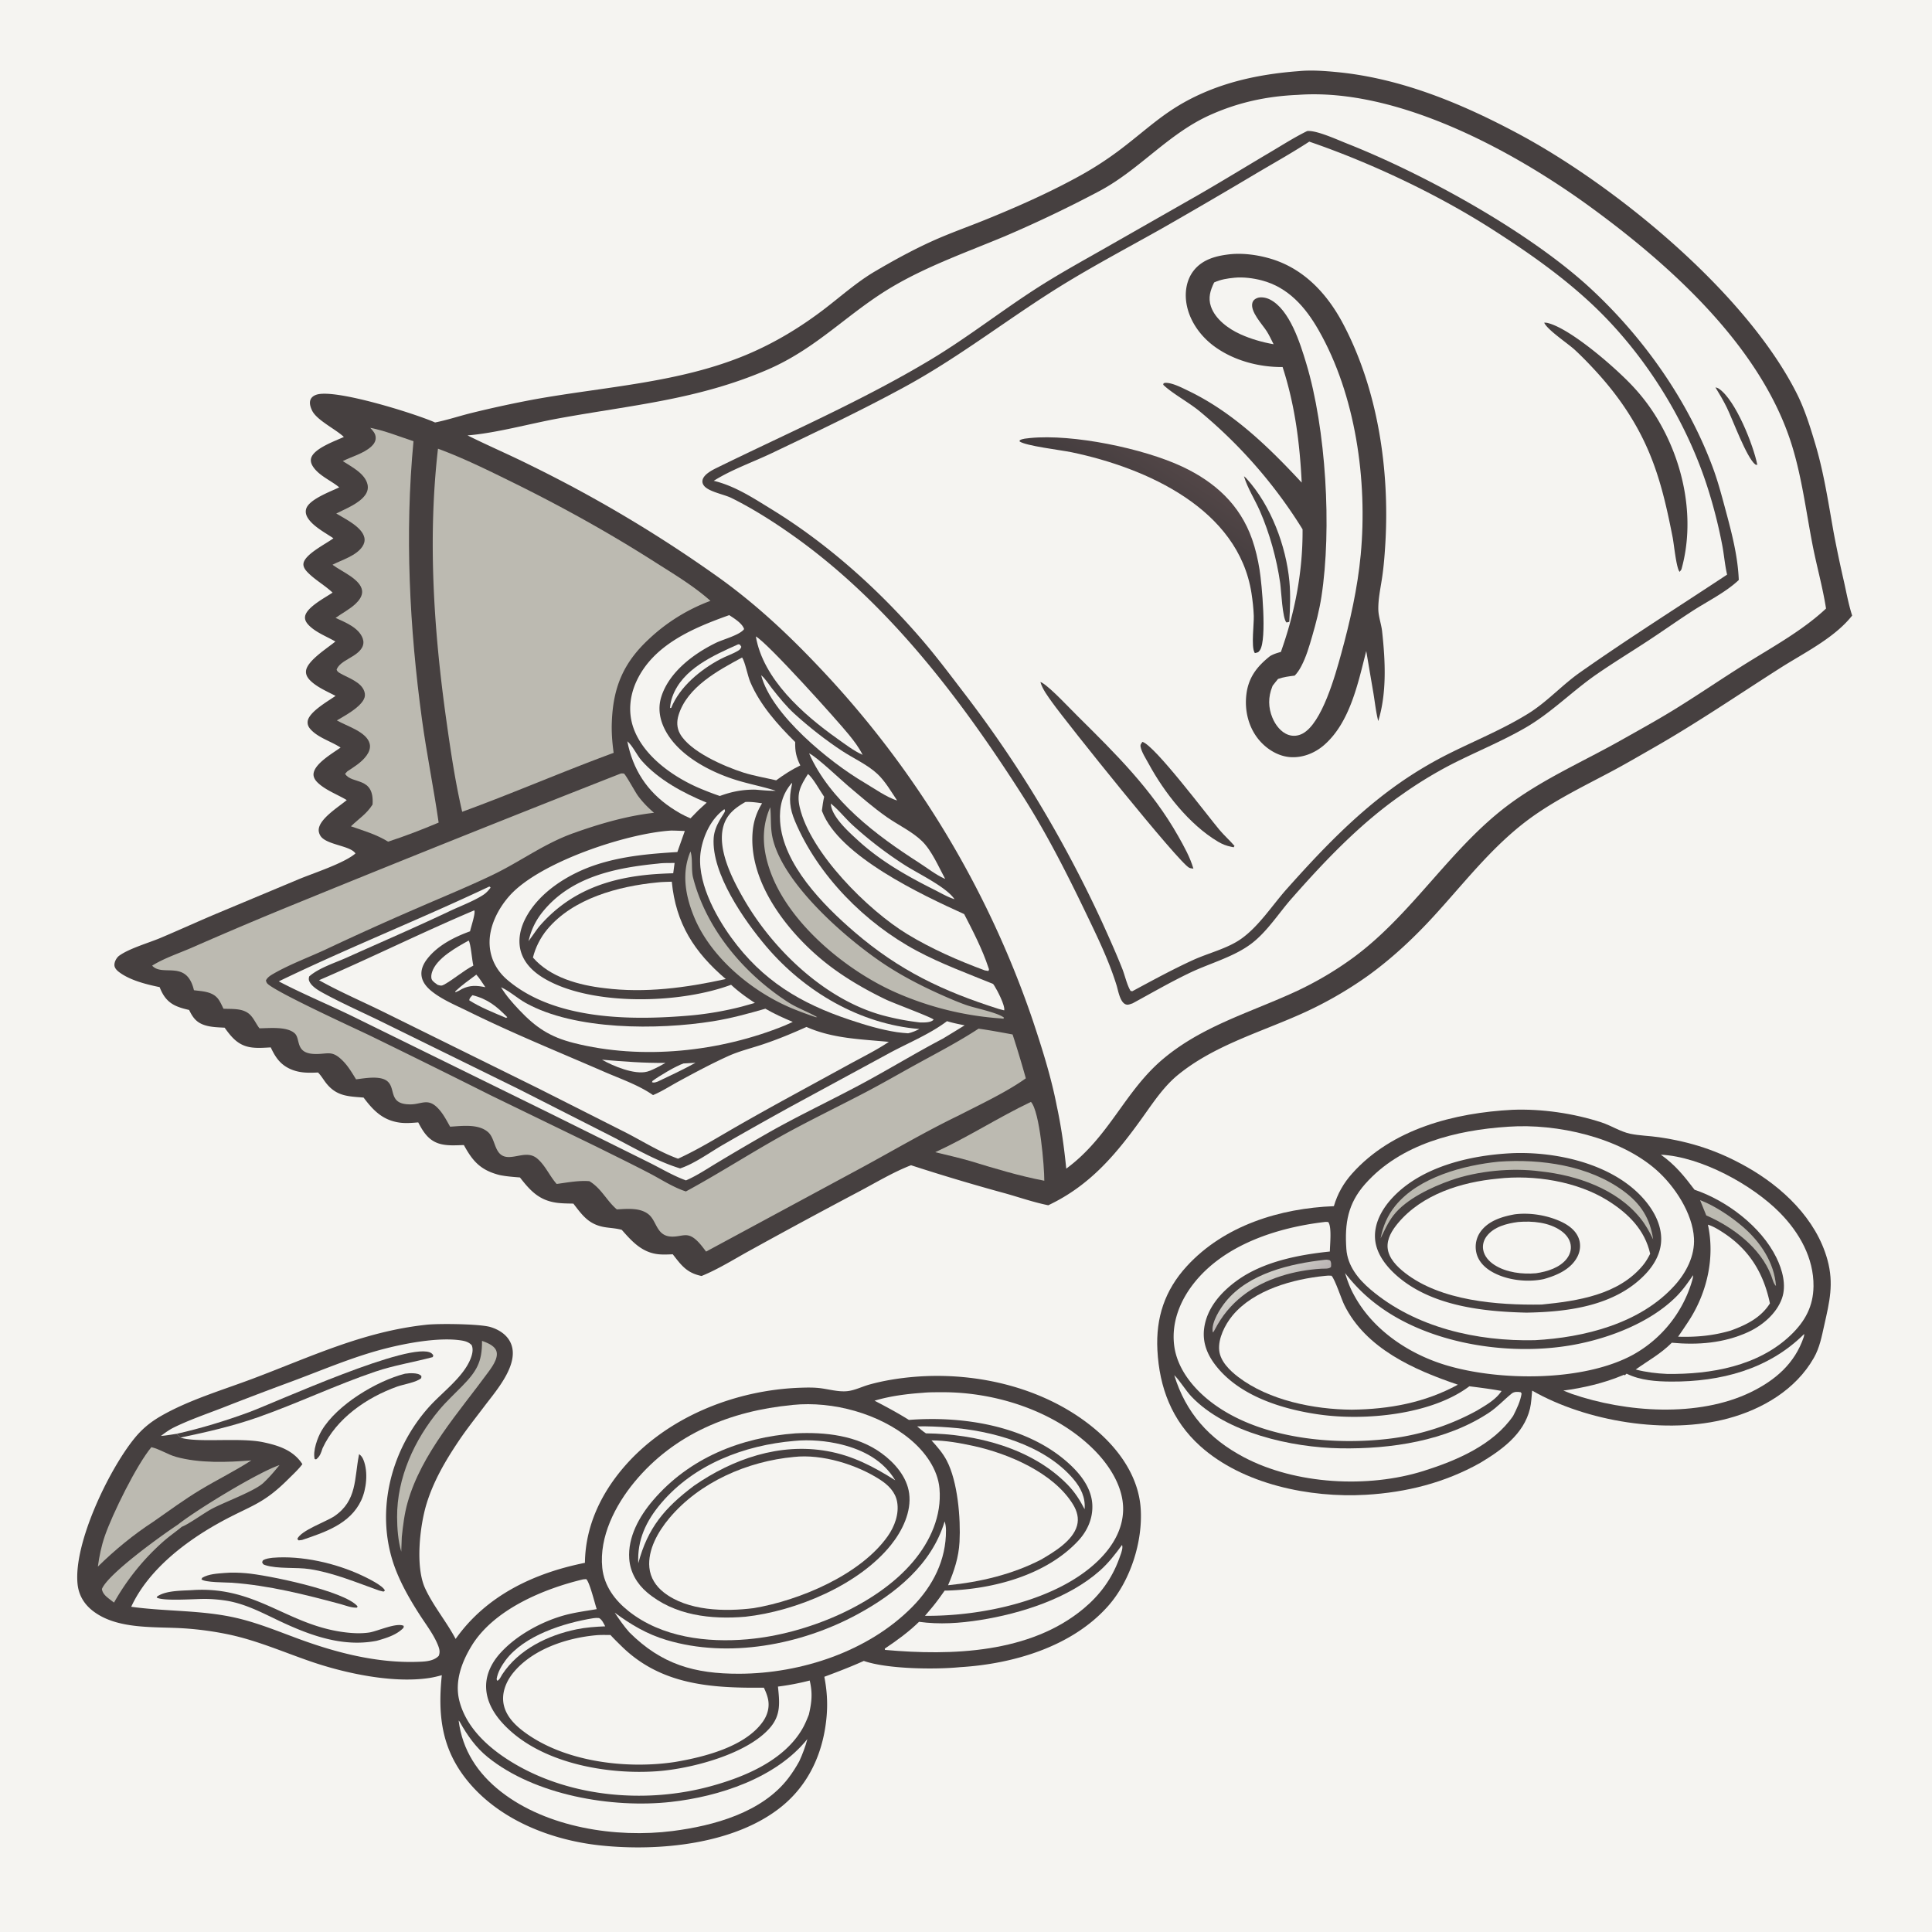 <svg version="1.1" xmlns="http://www.w3.org/2000/svg" style="display: block;" viewBox="0 0 2048 2048" width="1024" height="1024">
<defs>
	<linearGradient id="Gradient1" gradientUnits="userSpaceOnUse" x1="1352.48" y1="1376" x2="1337.66" y2="1351.8">
		<stop class="stop0" offset="0" stop-opacity="1" stop-color="rgb(186,180,180)"/>
		<stop class="stop1" offset="1" stop-opacity="1" stop-color="rgb(212,211,204)"/>
	</linearGradient>
	<linearGradient id="Gradient2" gradientUnits="userSpaceOnUse" x1="1194.29" y1="599.456" x2="1260.16" y2="498.898">
		<stop class="stop0" offset="0" stop-opacity="1" stop-color="rgb(54,52,54)"/>
		<stop class="stop1" offset="1" stop-opacity="1" stop-color="rgb(82,70,71)"/>
	</linearGradient>
</defs>
<path transform="translate(0,0)" fill="rgb(245,244,241)" d="M 0 0 L 2048 0 L 2048 2048 L 0 2048 L 0 0 z"/>
<path transform="translate(0,0)" fill="rgb(70,64,64)" d="M 1603.23 1176.43 C 1634.29 1175.23 1668.17 1180.18 1697.56 1189.76 C 1707.67 1193.06 1717.94 1199.74 1728.18 1201.85 C 1737.95 1203.86 1748.41 1204.02 1758.34 1205.47 C 1792.69 1210.5 1820.83 1219.67 1851.17 1236.72 C 1889.35 1258.17 1925.27 1292.04 1937.18 1335.51 C 1944.13 1360.86 1939.34 1380.03 1933.76 1404.86 C 1931.02 1417.06 1928.96 1428.49 1922.68 1439.51 C 1903.55 1473.08 1868.24 1493.83 1831.76 1503.63 C 1766.92 1521.06 1681.62 1506.97 1624.15 1474.11 C 1623.49 1480.43 1623.31 1487.1 1621.82 1493.29 C 1615.26 1520.41 1591.66 1537.17 1569.07 1550.72 C 1531.5 1571.83 1490.63 1582.06 1447.82 1584.54 C 1388.6 1587.98 1317.44 1573.54 1272.3 1532.94 C 1242.21 1505.88 1228.95 1470.92 1226.89 1431.12 C 1225.12 1396.88 1234.68 1367.73 1258.04 1342.24 C 1297.64 1299.03 1356.92 1280.81 1413.96 1278.59 C 1417.86 1265.38 1424.12 1254.3 1433.3 1244.01 C 1475.81 1196.41 1541.95 1179.66 1603.23 1176.43 z"/>
<path transform="translate(0,0)" fill="rgb(188,186,177)" d="M 1802.16 1272.19 C 1817.59 1278.02 1835.16 1289.81 1847.58 1300.5 C 1866.04 1316.37 1880.84 1338.47 1882.63 1363.19 C 1879.89 1360.76 1878.84 1355.49 1877.51 1352.05 C 1866.03 1322.42 1836.89 1300.76 1808.71 1288.38 L 1802.16 1272.19 z"/>
<path transform="translate(0,0)" fill="url(#Gradient1)" d="M 1404.63 1335.42 C 1406.72 1335.28 1407.94 1335.33 1409.9 1336.08 C 1411.48 1338.32 1411.07 1340.41 1410.92 1342.99 C 1408.99 1345.35 1403.66 1344.69 1400.5 1344.89 C 1385.97 1345.83 1372.03 1348.24 1358.13 1352.64 C 1327.39 1362.35 1302.78 1380.3 1287.88 1409.23 C 1287.38 1410.44 1286.56 1411.46 1285.83 1412.53 C 1285.69 1412.07 1285.47 1411.63 1285.41 1411.16 C 1284.28 1401.48 1293.26 1387.25 1299.23 1379.88 C 1323.67 1349.67 1367.95 1339.52 1404.63 1335.42 z"/>
<path transform="translate(0,0)" fill="rgb(245,244,241)" d="M 1810.45 1298.21 C 1816.19 1299.93 1822.05 1303.59 1827.05 1306.88 C 1854.63 1324.98 1869.57 1349.88 1876.2 1381.64 C 1866.55 1396.96 1851.02 1404.51 1834.58 1410.49 C 1815.8 1415.96 1798.3 1417.54 1778.86 1416.96 A 690.953 690.953 0 0 0 1790.77 1399.25 C 1809.69 1369.6 1818.02 1332.89 1810.45 1298.21 z"/>
<path transform="translate(0,0)" fill="rgb(245,244,241)" d="M 1912.53 1414.05 C 1912.52 1415.25 1912.39 1416.29 1912 1417.43 C 1902.56 1445.32 1882 1463.07 1855.97 1475.73 C 1800.24 1502.82 1723.25 1497.27 1666.24 1477.6 L 1657.21 1474.08 C 1678.09 1471.3 1700.25 1466.18 1719.74 1458.03 L 1721.55 1457.26 L 1722.32 1457.96 L 1724.09 1456.23 L 1724.58 1456.3 C 1739.07 1463.3 1755.54 1464.44 1771.43 1464.53 C 1823.78 1464.83 1874.61 1451.79 1912.53 1414.05 z"/>
<path transform="translate(0,0)" fill="rgb(245,244,241)" d="M 1794.68 1351.79 C 1794.83 1353.93 1794.24 1355.77 1793.66 1357.79 A 131.914 131.914 0 0 1 1731.13 1436.06 C 1678.52 1464.78 1589.14 1464.23 1532.4 1447.02 C 1492.89 1435.03 1454.88 1409.48 1435.12 1372.46 C 1431.03 1365.15 1428.28 1357.47 1425.81 1349.49 C 1437.76 1364.76 1450.02 1376.52 1466 1387.59 C 1521.39 1425.95 1603.7 1437.7 1669.51 1425.28 C 1706.58 1418.28 1748.82 1402.06 1776.17 1375.19 C 1783.39 1368.1 1789.01 1360.12 1794.68 1351.79 z"/>
<path transform="translate(0,0)" fill="rgb(245,244,241)" d="M 1244.75 1457.74 C 1250.19 1462.81 1256.87 1474.02 1263.07 1480.51 C 1299.88 1519.04 1369.23 1534.42 1421 1535.29 C 1474.26 1536.18 1533 1527.5 1578.21 1497.63 C 1587.36 1491.59 1594.12 1483.93 1602.49 1477.2 C 1605.14 1475.07 1609.02 1475.2 1612.14 1475.87 L 1612.95 1477.28 C 1611.67 1485.4 1607.73 1493.61 1604.01 1500.89 C 1582.81 1531.8 1543.75 1548.35 1509.01 1559.27 C 1450.15 1577.77 1373.36 1573.67 1318.57 1544.71 C 1281.69 1525.22 1257.03 1497.69 1244.75 1457.74 z"/>
<path transform="translate(0,0)" fill="rgb(245,244,241)" d="M 1760.59 1224.03 C 1803.05 1226.09 1857.57 1255.9 1886.8 1285.61 C 1907.38 1306.52 1922.77 1333.58 1922.39 1363.57 C 1922.13 1384.65 1913.54 1400.51 1898.59 1414.93 C 1864.03 1448.26 1813.44 1457.03 1767.15 1456.42 C 1755.7 1455.91 1744.99 1454.61 1733.89 1451.74 C 1747.31 1442.19 1760.38 1435.18 1772.19 1423.35 C 1799.85 1425.94 1827.36 1423.81 1852.98 1412.11 C 1868.14 1405.19 1883.26 1392.45 1888.95 1376.36 C 1893.93 1362.3 1889.35 1345.91 1882.98 1332.98 C 1866.89 1300.25 1830.34 1272.6 1796.28 1261.17 C 1785.25 1246.61 1775.67 1234.7 1760.59 1224.03 z"/>
<path transform="translate(0,0)" fill="rgb(245,244,241)" d="M 1403.72 1295.42 C 1405.1 1295.14 1406.52 1295.33 1407.92 1295.38 C 1411.97 1300.16 1409.76 1319.64 1409.7 1326.67 C 1376.31 1330.1 1338.84 1337.48 1311.29 1357.42 C 1294.5 1369.58 1279.65 1386.17 1276.55 1407.38 C 1274.44 1421.81 1279.03 1434.48 1287.55 1445.93 C 1312.45 1479.4 1358.58 1493.76 1398.13 1499.4 C 1446.79 1506.35 1517.41 1499.76 1557.58 1469.51 C 1569 1470.96 1580.39 1472.39 1591.71 1474.48 C 1585.62 1483.8 1574.92 1489.65 1565.64 1495.27 A 256.201 256.201 0 0 1 1475.01 1524.8 C 1413.11 1532.7 1333.64 1525.11 1282.97 1485.58 C 1264.15 1470.9 1247.47 1450.12 1244.61 1425.73 C 1241.8 1401.79 1250.83 1378.98 1265.47 1360.4 C 1297.76 1319.4 1353.73 1301.35 1403.72 1295.42 z"/>
<path transform="translate(0,0)" fill="rgb(245,244,241)" d="M 1404.43 1352.5 C 1406.88 1352.17 1408.97 1352.1 1411.43 1352.32 C 1415.22 1356.2 1421.89 1376.97 1424.98 1383.25 C 1447.79 1429.61 1499.13 1452.18 1545.43 1467.83 C 1510.3 1486.96 1472.66 1493.85 1433.02 1494.32 C 1392.83 1494.05 1345.14 1484.51 1312.56 1459.65 C 1303.66 1452.86 1293.57 1443.11 1292.41 1431.42 C 1291.15 1418.88 1298.56 1404.15 1306.42 1394.64 C 1329.02 1367.29 1370.64 1355.88 1404.43 1352.5 z"/>
<path transform="translate(0,0)" fill="rgb(245,244,241)" d="M 1598.19 1194.42 L 1599.2 1194.34 C 1650.52 1190.78 1716.67 1205.63 1755.95 1240.3 C 1775.25 1257.34 1794.29 1286.23 1795.69 1312.58 C 1796.68 1331.25 1787.52 1348.92 1775.32 1362.48 C 1738.79 1403.06 1679.35 1417.84 1626.91 1420.67 C 1565.69 1422.04 1500.4 1407.32 1452.91 1367.01 C 1439.77 1355.86 1428.42 1341.86 1427.19 1323.94 C 1425.32 1296.84 1428.7 1275.82 1447.26 1254.91 C 1484.84 1212.57 1543.84 1197.95 1598.19 1194.42 z"/>
<path transform="translate(0,0)" fill="rgb(70,64,64)" d="M 1602.66 1222.44 A 80 80 0 0 1 1604.85 1222.34 C 1649.07 1220.97 1702.87 1232.74 1735.78 1264.06 C 1749.1 1276.74 1760.88 1294.24 1760.94 1313.28 C 1760.99 1328.12 1753.5 1341.09 1743.44 1351.44 C 1711.28 1384.54 1661.78 1390.75 1618.02 1391.45 C 1572.07 1390.37 1518.71 1384.46 1482.28 1353.67 C 1470.16 1343.42 1458.66 1329.3 1457.6 1312.83 C 1456.59 1297.07 1464.69 1282.22 1474.96 1270.86 C 1505.84 1236.69 1558.55 1224.56 1602.66 1222.44 z"/>
<path transform="translate(0,0)" fill="rgb(188,186,177)" d="M 1588.87 1231.41 C 1633.43 1228.23 1684.23 1235.38 1721.05 1262.58 C 1739.31 1276.07 1749.12 1291.38 1752.43 1313.89 C 1748.63 1305.84 1744.4 1298.27 1738.8 1291.33 C 1713.66 1260.18 1671.28 1245.75 1632.76 1241.68 C 1602.92 1237.68 1566.4 1241.15 1538.17 1251.09 C 1517.77 1258.28 1490.54 1270.92 1477.06 1288.4 C 1471.36 1295.79 1467.53 1304.37 1463.48 1312.72 C 1466 1299.8 1470.8 1288.38 1479.18 1278.09 C 1503.87 1247.74 1551.69 1235.12 1588.87 1231.41 z"/>
<path transform="translate(0,0)" fill="rgb(245,244,241)" d="M 1587.66 1249.41 C 1626.03 1245.03 1671.7 1252.18 1704.67 1272.89 C 1726.1 1286.36 1743.61 1303.75 1749.26 1329.05 C 1747.01 1333.43 1744.76 1337.42 1741.62 1341.22 C 1715.68 1372.64 1672.27 1379.12 1634.21 1382.88 C 1587.39 1383.63 1527.36 1379.07 1489.21 1349.2 C 1480.99 1342.77 1471.97 1333.84 1470.95 1322.92 C 1470.03 1313.07 1475.77 1303.96 1481.83 1296.69 C 1507.47 1265.95 1549.16 1253.05 1587.66 1249.41 z"/>
<path transform="translate(0,0)" fill="rgb(70,64,64)" d="M 1605.59 1287.25 C 1621.57 1285.16 1639.94 1288.15 1654.55 1294.89 C 1662.77 1298.68 1670.76 1304.47 1673.76 1313.39 C 1675.9 1319.74 1675.02 1326.73 1671.89 1332.59 C 1664.83 1345.81 1650.06 1352.05 1636.41 1355.89 C 1618.61 1359.7 1596.02 1357.02 1580.35 1347.45 C 1572.8 1342.84 1566.67 1336.2 1564.87 1327.33 A 27.652 27.652 0 0 1 1569.38 1305.72 C 1577.75 1294.05 1592.17 1289.68 1605.59 1287.25 z"/>
<path transform="translate(0,0)" fill="rgb(245,244,241)" d="M 1609.31 1295.36 C 1624.49 1294.11 1641.95 1295.64 1654.76 1304.66 C 1659.74 1308.17 1663.93 1313.16 1664.94 1319.32 C 1665.82 1324.62 1664.28 1329.66 1661.11 1333.94 C 1653.78 1343.83 1639.9 1348.02 1628.24 1349.7 C 1613.84 1351 1596.63 1348.92 1584.26 1340.94 C 1578.45 1337.19 1573.41 1331.74 1572.22 1324.72 C 1571.36 1319.65 1572.81 1314.61 1575.87 1310.53 C 1583.52 1300.35 1597.36 1296.94 1609.31 1295.36 z"/>
<path transform="translate(0,0)" fill="rgb(70,64,64)" d="M 451.001 1404.4 C 463.425 1402.8 508.562 1403.31 519.922 1406.72 C 528.322 1409.24 536.506 1414.24 540.676 1422.21 C 552.32 1444.46 526.313 1473.7 513.855 1490.2 C 504.576 1502.49 494.887 1514.63 486.297 1527.41 C 472.35 1548.17 459.75 1569.62 452.304 1593.65 C 444.972 1617.3 440.1 1660.91 450.646 1683.7 C 459.276 1702.36 473.293 1719.01 482.989 1737.33 C 515.437 1691.37 566.045 1667.48 620.049 1656.67 C 620.485 1618.91 636.207 1584.85 660.381 1556.33 C 706.17 1502.32 779.27 1473.25 849.116 1471.03 C 855.69 1470.82 862.414 1470.69 868.956 1471.46 C 878.445 1472.58 888.889 1475.72 898.42 1474.66 C 906.131 1473.79 914.034 1469.8 921.545 1467.7 C 937.091 1463.36 953.768 1460.76 969.843 1459.46 C 1037.18 1454.03 1110.51 1471.78 1162.47 1516.37 C 1187.02 1537.44 1206.99 1565.98 1209.18 1599.14 C 1211.5 1634.42 1198.2 1675.81 1174.73 1702.35 C 1136.4 1745.68 1073.79 1763.89 1017.76 1767.26 C 990.954 1769.92 940.38 1769.29 915.687 1760.65 C 901.945 1766.84 887.939 1772.19 873.824 1777.46 C 876.636 1791.83 877.511 1805.6 876.172 1820.19 C 872.775 1857.17 858.015 1890.93 828.857 1914.73 C 779.408 1955.09 698.498 1962.81 636.492 1956.23 C 583.982 1950.66 528.737 1929.01 494.968 1887 C 467.792 1853.19 464.027 1817.41 468.345 1775.76 C 463.731 1777.06 459.175 1778.14 454.429 1778.84 C 415.843 1784.49 365.572 1773.74 328.888 1761.07 C 300.374 1751.22 272.819 1739.15 243.205 1732.78 A 337.466 337.466 0 0 0 195.508 1726.16 C 164.478 1724.06 124.518 1727.83 98.48 1707.67 C 89.127 1700.43 83.413 1690.9 82.215 1679.06 C 77.873 1636.17 115.007 1558.83 142.202 1525.09 C 150.37 1514.96 159.257 1507.6 170.504 1501.11 C 200.112 1484.04 235.898 1473.52 267.869 1461.48 C 329.607 1438.23 384.621 1411.71 451.001 1404.4 z"/>
<path transform="translate(0,0)" fill="rgb(245,244,241)" d="M 628.952 1715.36 C 631.056 1715 632.876 1715.04 635.003 1715.18 C 638.273 1716.94 639.815 1720.82 641.548 1723.98 C 631.273 1724.39 621.27 1725.08 611.179 1727.15 C 580.664 1733.42 549.746 1748.49 532.303 1775.08 C 532.088 1775.46 531.879 1775.85 531.659 1776.23 C 530.566 1778.13 529.202 1781.11 527.083 1781.67 L 526.43 1780.01 C 527.492 1772.78 531.646 1765.71 535.951 1759.94 C 555.607 1733.58 598.064 1720.3 628.952 1715.36 z"/>
<path transform="translate(0,0)" fill="rgb(245,244,241)" d="M 972.21 1512.03 C 983.412 1511.77 994.691 1512.32 1005.86 1513.13 C 1051.46 1516.43 1106.94 1531.49 1137.8 1567.79 C 1145.75 1577.13 1150.76 1587.36 1149.72 1599.82 C 1144.74 1590.14 1139.37 1581.71 1131.73 1573.87 C 1093.6 1534.77 1034.39 1519.98 981.523 1519.41 C 978.214 1517.26 975.237 1514.56 972.21 1512.03 z"/>
<path transform="translate(0,0)" fill="rgb(188,186,177)" d="M 296.288 1553.06 C 291.162 1559.28 286.114 1565.35 280.266 1570.9 C 279.873 1571.27 279.495 1571.66 279.097 1572.03 C 269.452 1580.92 237.344 1592.42 223.773 1599.86 C 216.056 1604.09 199.207 1616.2 192.777 1618.41 C 186.656 1623.51 180.086 1628.02 174.057 1633.24 A 250.107 250.107 0 0 0 120.874 1698.79 A 69.454 69.454 0 0 1 118.173 1696.76 C 113.953 1693.46 108.751 1690.08 108.04 1684.37 C 114.722 1668.05 172.383 1626.82 188.456 1616.25 C 208.298 1600.5 273.409 1560.75 296.288 1553.06 z"/>
<path transform="translate(0,0)" fill="rgb(188,186,177)" d="M 510.953 1421.39 C 515.61 1423.04 520.89 1425.09 524.254 1428.85 C 530.86 1436.24 522.538 1447.74 517.838 1454.18 C 486.713 1496.8 446.782 1540.66 432.051 1592.78 C 428.663 1604.77 427.232 1616.91 425.921 1629.26 L 425.343 1644.82 C 421.981 1633.15 421.012 1620.38 420.94 1608.29 C 420.693 1566.67 439.27 1526.09 465.602 1494.59 C 473.009 1485.73 481.505 1477.93 489.567 1469.68 C 504.991 1453.9 511.191 1444.11 510.953 1421.39 z"/>
<path transform="translate(0,0)" fill="rgb(188,186,177)" d="M 160.479 1534.07 C 169.18 1536.06 177.729 1541.86 186.643 1544.34 C 211.471 1551.23 240.844 1550.17 266.42 1548.08 C 249.034 1559.34 230.368 1568.47 212.621 1579.14 C 195.4 1589.5 179.061 1601.54 162.585 1613.04 C 141.666 1626.64 121.516 1643.19 103.739 1660.68 C 105.256 1649.54 107.419 1638.99 111.073 1628.34 C 118.989 1605.26 144.828 1552.7 160.479 1534.07 z"/>
<path transform="translate(0,0)" fill="rgb(245,244,241)" d="M 1189.39 1637.73 C 1189.69 1638.69 1189.81 1638.89 1189.79 1640.03 C 1189.73 1643.77 1187.59 1648.92 1186.3 1652.45 C 1178.61 1673.59 1165.92 1690.77 1148.73 1705.13 C 1091.91 1752.61 1008.61 1755.27 938.422 1748.98 L 937.99 1748.76 L 937.949 1747.57 C 950.594 1739.11 963.338 1729.88 974.216 1719.19 C 995.872 1722.18 1017.48 1720.7 1039.01 1717.3 C 1082.15 1710.49 1132.82 1694.38 1165.96 1664.92 C 1175.06 1656.83 1182.26 1647.52 1189.39 1637.73 z"/>
<path transform="translate(0,0)" fill="rgb(245,244,241)" d="M 1001.37 1612.71 C 1002.33 1615.79 1002.76 1618.87 1002.78 1622.09 C 1003.02 1653.62 988.966 1681.11 967.191 1703.23 C 920.498 1750.66 849.092 1774.04 783.715 1774.24 C 736.042 1774.39 701.191 1764.28 667.105 1730.3 C 661.326 1723.77 656.498 1716.76 651.646 1709.52 C 668.946 1722.26 685.731 1732.25 706.461 1738.46 C 772.377 1758.21 849 1743.64 908.587 1711.42 C 949.141 1689.49 987.721 1658.39 1001.37 1612.71 z"/>
<path transform="translate(0,0)" fill="rgb(245,244,241)" d="M 486.179 1823.85 C 487.269 1824.94 486.866 1824.4 487.678 1825.84 C 495.469 1839.7 504.527 1852.54 516.98 1862.61 C 566.979 1903.03 648.527 1917.02 711.049 1910.13 C 762.172 1904.48 822.544 1884.93 855.848 1843.49 C 853.638 1851.74 850.811 1859.34 847.215 1867.09 C 843.864 1873.2 840.004 1879.24 835.782 1884.78 C 807.895 1921.38 756.561 1935.4 712.978 1940.96 C 652.887 1948.62 579.667 1937.27 531.074 1899.27 C 506.411 1879.99 490.109 1855.28 486.179 1823.85 z"/>
<path transform="translate(0,0)" fill="rgb(245,244,241)" d="M 987.435 1526.89 C 1002.09 1526.84 1017.93 1529.7 1032.16 1532.82 C 1068.99 1540.91 1116.89 1561.15 1137.51 1594.87 C 1141.7 1601.73 1143.89 1609.42 1141.66 1617.35 C 1137.13 1633.5 1116.96 1645.41 1103.44 1653.32 C 1072.79 1669.04 1039.13 1676.98 1004.99 1680.42 C 1011.45 1665.4 1016.26 1650.92 1017.14 1634.46 C 1018.47 1609.6 1015.26 1570.56 1003.57 1548.27 C 999.307 1540.14 993.568 1533.65 987.435 1526.89 z"/>
<path transform="translate(0,0)" fill="rgb(245,244,241)" d="M 978.497 1476.41 C 984.973 1475.75 991.718 1475.86 998.231 1475.82 C 1055.25 1475.48 1118.4 1495.69 1159.4 1536.54 C 1175.98 1553.07 1190.98 1576.23 1190.57 1600.51 C 1190.21 1621.38 1179.27 1639.43 1164.76 1653.72 C 1120.88 1696.94 1040.21 1713.41 980.537 1712.83 L 987.808 1704.21 C 992.69 1698.41 997.015 1692.28 1001.38 1686.1 A 89.387 89.387 0 0 0 1004.3 1686.07 C 1052.73 1684.62 1109.1 1669.73 1143 1633.24 C 1152.76 1622.74 1158.67 1609.34 1157.89 1594.8 C 1156.87 1575.95 1143.55 1560.31 1129.84 1548.57 C 1085.76 1510.81 1019.5 1500.82 963.472 1505.18 C 951.63 1497.74 939.461 1491.26 927.063 1484.79 C 943.64 1479.82 961.286 1477.59 978.497 1476.41 z"/>
<path transform="translate(0,0)" fill="rgb(245,244,241)" d="M 618.088 1674.2 L 621.368 1673.92 C 625 1676.79 630.615 1700.2 632.551 1705.75 C 621.354 1707.67 610.03 1709.1 599.041 1712.05 C 574.32 1718.71 546.906 1733.63 529.805 1752.96 C 520.522 1763.45 514.303 1776.52 515.407 1790.83 C 516.81 1809.02 528.72 1823.98 541.911 1835.59 C 581.177 1870.17 645.395 1881.14 696.135 1877.62 C 732.08 1875.13 792.55 1859.61 816.698 1830.93 C 827.981 1817.52 826.323 1804.08 824.671 1787.85 A 269.242 269.242 0 0 0 858.32 1781.42 C 861.503 1794.7 860.491 1804.37 857.438 1817.5 C 855.46 1822.58 853.353 1827.71 850.629 1832.44 C 831.03 1866.43 789.019 1883.8 752.851 1893.61 C 685.891 1911.76 607.266 1905.59 546.569 1870.34 C 520.653 1855.3 494.66 1833.22 486.949 1802.95 C 481.778 1782.65 489.275 1762.18 499.793 1744.86 C 523.252 1706.24 575.933 1684.28 618.088 1674.2 z"/>
<path transform="translate(0,0)" fill="rgb(245,244,241)" d="M 631.933 1733.42 C 636.915 1732.96 642.1 1733.19 647.11 1733.14 C 650.91 1737.31 655.013 1741.29 659.046 1745.24 C 700.92 1786.28 754.249 1789.59 809.718 1789 C 811.561 1792.8 813.263 1796.99 814.142 1801.12 C 815.972 1809.73 813.543 1818.18 808.512 1825.24 C 789.584 1851.78 746.162 1862.54 715.938 1867.7 A 199.028 199.028 0 0 1 712.685 1868.18 C 661.595 1875.32 596.557 1867.13 554.483 1835.02 C 544.303 1827.25 534.879 1817.13 533.473 1803.81 C 532.282 1792.52 537.285 1781.36 544.352 1772.82 C 564.84 1748.05 600.973 1736.19 631.933 1733.42 z"/>
<path transform="translate(0,0)" fill="rgb(245,244,241)" d="M 170.589 1522.15 C 175.122 1518.68 179.536 1515.5 184.683 1512.99 C 200.877 1505.1 218.166 1499.13 234.981 1492.66 A 3677.24 3677.24 0 0 1 307.727 1464.96 C 341.123 1452.61 373.875 1438.34 408.461 1429.51 C 431.232 1423.69 464.324 1417.6 487.385 1420.7 C 492.199 1421.35 496.577 1422.27 499.996 1425.94 C 501.998 1430.57 500.524 1436.13 498.711 1440.62 C 490.907 1459.95 468.871 1475.77 455.019 1491.15 C 412.963 1537.86 396.406 1606.3 420.078 1665.5 C 426.664 1681.97 435.67 1697.44 445.279 1712.32 C 451.864 1722.51 460.115 1733.22 464.512 1744.59 C 465.937 1748.27 466.573 1751.41 465.131 1755.18 C 459.667 1761.06 450.478 1761.34 442.909 1761.6 C 399.407 1763.1 356.214 1751.91 315.706 1736.95 C 294.133 1728.99 272.75 1720.18 250.28 1715.02 C 213.637 1706.59 176.04 1708.42 139.107 1703.24 C 157.453 1663.45 197.892 1632.89 235.521 1612.51 C 266.37 1595.8 278.986 1594.49 305.402 1568.11 C 310.526 1563 316.199 1557.86 320.543 1552.06 C 310.955 1537.26 295.273 1532.26 278.792 1528.78 C 254.065 1523.57 208.751 1529.71 191.237 1523.9 L 187.29 1519.9 C 181.748 1520.72 176.177 1521.73 170.589 1522.15 z"/>
<path transform="translate(0,0)" fill="rgb(70,64,64)" d="M 380.676 1541.45 C 383.074 1543.23 384.294 1545.07 385.377 1547.81 C 390.355 1560.43 388.545 1578.48 382.806 1590.65 C 371.066 1615.52 344.365 1624.25 320.266 1632.41 L 316.594 1632.88 L 315.144 1631.4 C 318.857 1622.29 346.006 1613 354.605 1607.11 C 378.578 1590.71 375.549 1567.37 380.446 1542.57 L 380.676 1541.45 z"/>
<path transform="translate(0,0)" fill="rgb(70,64,64)" d="M 289.008 1651.3 C 319.777 1648.75 355.868 1656.99 383.76 1670.12 C 389.128 1672.65 406.113 1680.8 408.027 1686.07 L 406.513 1687.18 L 401.76 1685.99 C 377.923 1677.53 353.405 1667.17 328.311 1663.33 C 313.938 1661.12 294.518 1663.36 281.162 1659.11 C 278.881 1658.38 278.808 1658.06 277.891 1656.02 L 278.603 1654.18 C 281.642 1652.03 285.415 1651.84 289.008 1651.3 z"/>
<path transform="translate(0,0)" fill="rgb(70,64,64)" d="M 429.298 1456.18 C 432.209 1455.78 435.034 1455.58 437.978 1455.73 C 441.098 1455.89 444.592 1456.27 446.739 1458.74 L 446.513 1460.87 C 441.656 1465.33 427.58 1467.48 421.029 1469.83 C 388.712 1481.41 356.632 1503.43 341.941 1535.16 C 340.33 1540.04 339.32 1543.72 335.096 1547 L 333.586 1546.68 C 331.373 1538.08 336.657 1523.64 341.088 1516.24 C 357.378 1489.01 399.144 1463.88 429.298 1456.18 z"/>
<path transform="translate(0,0)" fill="rgb(70,64,64)" d="M 238.145 1667.41 C 245.579 1666.76 253.186 1667.03 260.615 1667.64 C 282.506 1669.41 364.821 1686.12 378.977 1702.7 L 378.525 1704.15 C 372.855 1704.53 366.69 1702.01 361.258 1700.47 C 323.291 1690.26 285.136 1680.62 245.812 1677.75 C 240.381 1677.36 216.68 1677.62 213.523 1674.09 L 214.405 1672.47 C 221.378 1668.43 230.287 1668.06 238.145 1667.41 z"/>
<path transform="translate(0,0)" fill="rgb(70,64,64)" d="M 187.29 1519.9 C 212.963 1514.11 239.203 1506.11 263.929 1497 C 290.886 1487.08 437.518 1420.09 457.403 1434.52 C 458.298 1435.17 458.705 1435.86 459.313 1436.71 L 458.76 1438.58 C 438.388 1444.05 417.919 1447.18 397.808 1453.99 C 355.619 1468.27 315.205 1487.72 273.266 1502.44 C 246.49 1511.83 218.93 1518.13 191.237 1523.9 L 187.29 1519.9 z"/>
<path transform="translate(0,0)" fill="rgb(70,64,64)" d="M 206.398 1685.42 C 272.002 1682.15 304.175 1721.86 363.636 1730.05 C 372.683 1731.3 382.409 1731.89 391.476 1730.51 C 400.029 1729.21 420.442 1719.62 427.984 1723.51 L 427.764 1725.49 C 420.556 1733.16 409.274 1736.47 399.456 1739.28 C 361.83 1746.68 325.623 1732.45 292.243 1716.4 C 275.828 1708.51 259.58 1700.3 241.474 1697.05 A 153.287 153.287 0 0 0 218.504 1694.93 C 208.511 1694.7 172.805 1697.64 166.058 1693.43 L 166.728 1692.25 C 176.818 1685.46 194.571 1686.37 206.398 1685.42 z"/>
<path transform="translate(0,0)" fill="rgb(245,244,241)" d="M 839.492 1489.41 C 839.851 1489.35 840.207 1489.28 840.568 1489.24 C 882.996 1485.07 932.055 1498.38 964.961 1525.88 C 980.449 1538.82 994.111 1557.28 995.898 1577.97 C 998.388 1606.76 986.189 1633.73 967.967 1655.35 C 928.513 1702.16 853.714 1732.24 793.339 1737.59 C 793.148 1737.62 792.958 1737.66 792.765 1737.67 C 749.474 1741.53 701.513 1735.72 666.455 1707.98 C 651.765 1696.35 640.414 1681.16 638.439 1662.01 C 635.03 1628.97 652.276 1595.48 672.716 1570.79 C 714.932 1519.8 774.74 1495.57 839.492 1489.41 z"/>
<path transform="translate(0,0)" fill="rgb(70,64,64)" d="M 843.215 1519.41 C 874.5 1517.82 908.58 1521.55 934.562 1540.55 C 948.378 1550.65 961.349 1565.44 963.73 1582.97 C 966.386 1602.52 956.441 1622.74 944.556 1637.61 C 910.425 1680.29 843.446 1707.95 790.242 1713.79 C 753.805 1716.88 714.999 1712.6 685.948 1688.04 C 675.197 1678.95 668.031 1666.58 667.021 1652.39 C 665.381 1629.33 677.76 1607.32 692.263 1590.38 C 730.834 1545.35 785.149 1523.77 843.215 1519.41 z"/>
<path transform="translate(0,0)" fill="rgb(245,244,241)" d="M 842.046 1527.42 C 858.218 1525.77 876.439 1527.36 892.216 1531.3 C 915.369 1537.08 936.452 1548.27 948.98 1569.18 C 926.08 1554.74 904.02 1543.07 877.001 1538.25 C 826.394 1529.23 776.882 1546.44 735.606 1575 C 704.623 1598.29 686.597 1619.53 676.614 1657.14 C 675.361 1632.52 684.854 1612.41 700.506 1593.85 C 735.642 1552.2 789.011 1531.93 842.046 1527.42 z"/>
<path transform="translate(0,0)" fill="rgb(245,244,241)" d="M 841.611 1544.42 C 871.4 1541.12 908.047 1552.42 932.904 1568.52 C 941.587 1574.15 949.082 1581.47 950.989 1592.04 C 953.276 1604.72 948.312 1618.12 941.075 1628.38 C 912.061 1669.55 847.198 1696.63 798.913 1704.7 C 768.568 1708.53 728.996 1707.87 703.648 1688.02 C 695.209 1681.42 689.415 1672.48 688.359 1661.68 C 686.512 1642.78 697.679 1623.46 709.373 1609.48 C 741.575 1570.99 792.396 1549.02 841.611 1544.42 z"/>
<path transform="translate(0,0)" fill="rgb(70,64,64)" d="M 1376.59 75.415 C 1389.68 74.12 1403.71 75.142 1416.76 76.382 C 1484.82 82.849 1549.17 109.584 1608.97 141.526 C 1712.83 196.998 1851.12 310.42 1904.82 417.449 C 1913.3 434.347 1919.16 453.389 1924.53 471.503 C 1933.73 502.534 1938.31 534.294 1944.05 566.07 A 1361.69 1361.69 0 0 0 1954.71 616.643 C 1957.26 628.124 1959.42 639.899 1962.92 651.133 L 1963.36 652.535 C 1944.46 676.457 1912.47 691.962 1887.01 708.195 C 1842.42 736.623 1798.94 766.328 1752.98 792.589 C 1737.91 801.203 1722.88 810.009 1707.55 818.152 C 1680.32 832.622 1653.21 845.796 1627.73 863.37 C 1585.38 892.585 1554.98 932.747 1520.72 970.245 C 1499.35 993.639 1476.43 1015.21 1450.77 1033.84 A 411.231 411.231 0 0 1 1374.16 1077.06 C 1331.51 1095.65 1285.17 1109.61 1248.64 1139.47 C 1234.46 1151.07 1223.76 1166.77 1213.22 1181.59 C 1184.79 1221.58 1156.66 1256.19 1111.21 1277.63 C 1095.95 1274.58 1080.61 1269.24 1065.6 1265.02 A 2187.98 2187.98 0 0 1 965.736 1235.2 C 946.738 1242.53 927.967 1253.91 909.941 1263.42 A 7080.6 7080.6 0 0 0 795.485 1325.27 C 778.589 1334.51 761.486 1345.39 743.672 1352.6 C 728.099 1349.36 722.395 1341.52 713.168 1329.6 C 708.322 1329.79 703.201 1330.06 698.36 1329.6 C 680.711 1327.92 670.054 1316.15 659.115 1303.69 C 653.684 1302.17 648.273 1301.86 642.718 1301.1 C 624.836 1298.64 618.008 1289.25 607.818 1275.89 C 602.015 1275.74 596.07 1275.76 590.311 1274.99 C 571.572 1272.5 562.146 1262.26 551.176 1248.16 C 543.933 1247.56 536.723 1247.08 529.595 1245.6 C 528.506 1245.34 527.435 1245.03 526.362 1244.71 C 508.374 1239.38 500.421 1229.76 491.727 1213.81 C 483.108 1214.03 473.938 1214.83 465.594 1212.3 C 454.204 1208.84 448.505 1199.75 443.355 1189.79 C 436.695 1190.31 429.988 1190.94 423.341 1189.97 C 405.6 1187.38 395.624 1177.08 385.401 1163.47 C 369.123 1162.18 356.987 1162.12 346.022 1148.53 C 343.372 1145.25 341.302 1141.58 338.511 1138.4 L 337.165 1136.89 C 327.694 1137.34 318.791 1137.52 309.787 1134.05 C 297.815 1129.42 292.186 1121.39 287.012 1110.29 C 280.084 1110.64 272.846 1111.26 265.961 1110.22 C 252.486 1108.19 245.58 1099.77 238.111 1089.39 C 231.048 1089.01 223.485 1088.88 216.728 1086.63 C 208.046 1083.74 204.25 1078.46 200.484 1070.61 C 196.076 1069.58 191.734 1068.49 187.542 1066.74 C 177.869 1062.7 172.919 1055.92 169.221 1046.4 C 155.325 1043.55 137.876 1039.21 126.368 1030.55 C 123.951 1028.74 121.347 1026.21 121.28 1022.97 C 121.207 1019.51 123.563 1015.12 126.326 1013.11 C 136.97 1005.37 157.745 999.488 170.514 994.085 C 191.311 985.283 211.845 975.863 232.685 967.164 L 316.08 932.262 C 331.735 925.7 364.818 915.127 376.809 904.684 C 371.734 896.828 349.466 895.9 341.23 887.926 C 339.094 885.858 337.685 882.459 337.841 879.481 C 338.45 867.896 358.949 855.401 367.57 848.118 C 357.629 842.118 344.989 837.623 336.625 829.489 C 334.135 827.066 331.993 823.822 332.366 820.188 C 333.481 809.327 352.93 798.311 361.014 792.436 C 351.053 785.87 337.39 782.109 329.282 773.187 C 327.081 770.765 325.819 768.173 326.128 764.808 C 327.036 754.9 348.075 743.058 355.7 737.681 C 346.844 732.994 335.882 728.404 328.768 721.262 C 326.043 718.526 323.949 715.127 324.402 711.106 C 325.612 700.373 347.294 686.898 355.511 680.018 C 346.19 674.623 334.112 670.157 326.754 662.14 C 324.589 659.781 322.94 656.978 323.363 653.645 C 324.614 643.799 344.937 633.438 352.542 628.182 C 344.43 620.57 334.382 614.988 326.557 607.171 C 324.077 604.693 321.268 601.309 321.662 597.554 C 322.7 587.656 345.802 576.402 353.437 570.6 C 345.023 564.919 332.408 558.258 326.658 549.661 C 324.563 546.527 323.451 543.049 324.585 539.324 C 327.646 529.271 350.731 520.961 359.607 516.611 C 350.879 509.356 338.203 504.333 331.846 494.678 C 330.09 492.011 328.932 488.869 329.815 485.662 C 332.671 475.286 355.678 467.352 364.515 463.175 C 355.582 454.758 335.687 445.397 330.799 435.141 C 329.125 431.631 327.555 426.997 329.337 423.237 C 330.508 420.767 332.806 419.315 335.303 418.448 C 354.846 411.666 440.497 438.619 461.2 447.84 C 473.669 445.363 486.18 441.221 498.535 438.094 A 1202.37 1202.37 0 0 1 565.966 423.44 C 641.188 409.824 720.382 405.897 791.671 375.901 C 821.729 363.253 849.277 346.506 875.083 326.632 C 892.246 313.414 908.625 298.809 927.352 287.775 C 946.975 276.213 967.336 265.046 988.094 255.64 C 1006.43 247.329 1025.62 240.613 1044.28 233.051 C 1077.28 219.685 1110.67 204.936 1141.91 187.863 A 357.297 357.297 0 0 0 1189.36 157.134 C 1219.8 133.821 1237.33 115.404 1274.12 99.061 C 1306.55 84.658 1341.39 78.057 1376.59 75.415 z"/>
<path transform="translate(0,0)" fill="rgb(245,244,241)" d="M 504.924 1033.15 C 508.424 1036.95 511.473 1042.22 514.496 1046.48 C 505.063 1044.59 498.384 1044.14 489.613 1048.4 C 487.282 1049.89 485.262 1050.92 482.67 1051.89 L 482.783 1050.69 C 489.66 1044.25 497.394 1038.78 504.924 1033.15 z"/>
<path transform="translate(0,0)" fill="rgb(245,244,241)" d="M 724.604 1127.3 L 737.26 1126.59 C 724.309 1133.77 710.639 1140.12 697.266 1146.5 C 694.74 1147.28 693.794 1147.97 691.137 1147.27 L 691.623 1145.88 C 698.476 1140.73 716.902 1129.74 724.604 1127.3 z"/>
<path transform="translate(0,0)" fill="rgb(245,244,241)" d="M 500.844 1054.96 C 516.846 1058.91 526.55 1066.77 537.774 1078.31 L 536.458 1079.01 C 523.497 1073.56 509.324 1067.94 497.458 1060.41 C 497.635 1057.75 499.123 1056.89 500.844 1054.96 z"/>
<path transform="translate(0,0)" fill="rgb(245,244,241)" d="M 638.145 1123.34 C 660.631 1125.23 682.873 1126.99 705.462 1126.7 L 698.159 1130.73 C 694.298 1132.59 690.166 1134.89 686.017 1135.99 C 672.673 1139.54 649.931 1130.1 638.145 1123.34 z"/>
<path transform="translate(0,0)" fill="rgb(245,244,241)" d="M 782.563 682.982 L 784.301 683.283 L 785.862 685.655 C 785.159 687.328 784.593 688.402 782.991 689.415 C 776.911 693.261 769.804 695.412 763.451 698.797 C 742.46 709.981 720.587 727.882 711.481 750.409 L 710.26 750.497 C 710.559 746.347 711.378 742.383 712.794 738.46 C 723.415 709.025 756.241 694.842 782.563 682.982 z"/>
<path transform="translate(0,0)" fill="rgb(245,244,241)" d="M 496.808 997.02 C 499.079 1000.18 500.329 1017.91 501.764 1023.56 C 490.699 1029.34 481.6 1037.64 470.856 1043.69 C 468.034 1045.28 466.956 1044.85 463.913 1043.99 C 461.95 1042.49 458.746 1040.57 457.716 1038.28 C 456.707 1036.03 457.237 1032.79 457.963 1030.52 C 462.721 1015.64 484.192 1004.07 496.808 997.02 z"/>
<path transform="translate(0,0)" fill="rgb(245,244,241)" d="M 880.707 851.828 C 888.753 858.223 895.872 867.28 903.524 874.377 A 415.193 415.193 0 0 0 958.151 916.422 C 972.148 925.591 1002.99 939.984 1011.81 953.197 C 1004.45 950.902 997.222 946.588 990.305 943.123 C 961.396 928.639 933.263 912.687 909.304 890.68 C 899.777 881.931 881.291 865.54 880.707 851.828 z"/>
<path transform="translate(0,0)" fill="rgb(245,244,241)" d="M 664.986 785.796 C 670.81 790.714 674.904 800.317 680.161 806.286 C 698.058 826.614 724.409 840.685 749.089 850.838 L 740.119 859.076 L 731.948 867.463 C 724.648 864.521 717.661 860.414 711.147 856.021 C 685.871 838.976 670.82 815.695 664.986 785.796 z"/>
<path transform="translate(0,0)" fill="rgb(245,244,241)" d="M 715.11 914.746 L 713.635 925.71 A 436.535 436.535 0 0 0 693.286 926.702 C 644.762 930.428 603.326 945.004 571.118 982.659 C 567.359 987.556 563.999 992.746 560.227 997.651 L 561.116 994.368 C 564.015 983.549 568.776 974.432 575.915 965.766 C 606.104 929.116 652.841 919.816 697.748 915.425 C 703.315 914.625 709.461 914.921 715.11 914.746 z"/>
<path transform="translate(0,0)" fill="rgb(245,244,241)" d="M 806.883 715.803 C 811.285 719.36 815.004 725.55 818.574 730.064 C 825.957 739.401 833.509 748.803 842.341 756.829 C 857.748 770.829 875.563 784.851 893.032 796.253 C 905.011 804.073 919.803 810.728 930.168 820.474 C 938.403 828.216 944.668 839.171 950.971 848.527 C 940.394 845.544 925.755 835.199 916.036 829.474 C 879.013 807.663 817.663 757.527 806.883 715.803 z"/>
<path transform="translate(0,0)" fill="rgb(188,186,177)" d="M 731.935 902.608 C 734.55 909.971 732.508 921.809 734.711 930.403 C 748.664 984.836 788.631 1032.11 835.211 1062.23 C 845.137 1068.65 856.196 1072.32 866.294 1078.25 L 864.743 1078.25 A 387.845 387.845 0 0 1 839.926 1069.05 C 797.3 1051.36 753.369 1015.06 735.609 971.593 C 726.508 949.322 722.32 925.31 731.935 902.608 z"/>
<path transform="translate(0,0)" fill="rgb(245,244,241)" d="M 801.228 674.647 C 813.997 681.716 887.047 763.074 899.821 778.755 C 905.298 785.478 910.527 792.369 914.413 800.147 C 905.06 795.999 895.533 788.664 887.159 782.716 C 851.529 757.407 808.893 719.886 801.228 674.647 z"/>
<path transform="translate(0,0)" fill="rgb(245,244,241)" d="M 857.658 798.6 C 864.844 801.459 891.479 826.757 899.135 833.207 C 912.528 844.489 925.769 856.144 940.125 866.189 C 952.04 874.527 966.926 881.476 977.318 891.568 C 987.689 901.638 994.984 918.881 1001.91 931.648 C 1001.62 931.537 1001.33 931.441 1001.05 931.316 C 991.943 927.274 982.535 919.846 974.073 914.425 C 929.07 885.599 879.772 848.676 857.658 798.6 z"/>
<path transform="translate(0,0)" fill="rgb(188,186,177)" d="M 1092.84 1168.05 C 1102.23 1178.08 1107.05 1236.68 1107 1251.63 C 1080.33 1246.52 1054.5 1238.68 1028.57 1230.75 C 1016.3 1227.24 1003.79 1224.35 991.383 1221.38 C 1025.99 1205.54 1058.38 1184.45 1092.84 1168.05 z"/>
<path transform="translate(0,0)" fill="rgb(245,244,241)" d="M 767.787 857.823 L 768.137 858.158 C 768.268 858.66 768.585 859.148 768.531 859.664 C 768.246 862.362 757.494 874.118 756.528 888.177 C 753.95 925.696 788.842 975.782 812.551 1003.63 C 853.077 1051.24 911.642 1085.62 974.597 1090.81 C 970.622 1092.79 967.042 1094.39 962.688 1095.34 C 958.729 1095.06 954.78 1094.75 950.855 1094.15 C 933.753 1091.55 917.325 1086.56 900.957 1081.11 C 848.552 1063.68 808.11 1039.42 775.127 993.848 C 757.605 969.636 737.738 932.645 742.96 901.593 C 745.702 885.291 754.052 867.596 767.787 857.823 z"/>
<path transform="translate(0,0)" fill="rgb(188,186,177)" d="M 816.489 855.719 C 817.391 864.227 816.874 872.783 817.812 881.302 C 823.408 932.096 897.784 996.2 939.283 1023.29 C 958.717 1035.97 979.58 1046.52 1000.8 1055.87 C 1008.65 1059.33 1016.62 1062.72 1024.72 1065.54 C 1034.11 1068.79 1057.52 1073.37 1064.22 1078.71 L 1063.66 1079.88 L 1060.7 1079.55 A 332.14 332.14 0 0 1 951.203 1052.77 C 898.823 1030.13 838.886 981.134 817.891 927.252 C 808.654 903.547 806.027 879.33 816.489 855.719 z"/>
<path transform="translate(0,0)" fill="rgb(245,244,241)" d="M 531.12 1046.52 C 540.089 1050.54 548.491 1058.28 557.286 1063.18 C 609.526 1092.31 697.448 1091.88 755.473 1082.63 C 774.497 1079.6 792.847 1074.59 811.338 1069.27 C 820.689 1074.7 830.42 1079.1 840.385 1083.26 L 832.137 1086.99 C 763.431 1115.03 680.526 1123.92 608.26 1105.61 C 582.969 1099.2 568.104 1089.32 550.258 1070.45 C 543.217 1063 536.415 1055.33 531.12 1046.52 z"/>
<path transform="translate(0,0)" fill="rgb(245,244,241)" d="M 839.5 829.827 C 839.611 831.312 839.685 830.762 839.373 832.122 C 836.043 846.666 837.042 857 842.767 870.582 C 867.052 928.2 916.934 978.507 971.731 1007.84 C 997.591 1021.69 1025.62 1031.93 1052.74 1043.01 C 1053.21 1043.66 1053.67 1044.32 1054.11 1045 C 1057.08 1049.61 1065.66 1066 1064.5 1071.04 L 1058.91 1069.58 C 999.55 1050.76 953.3 1028.83 905.643 987.841 C 872.624 959.444 829.991 916.168 826.942 870.869 C 825.906 855.472 829.134 841.674 839.5 829.827 z"/>
<path transform="translate(0,0)" fill="rgb(245,244,241)" d="M 773.02 652.063 C 778.172 655.487 786.948 660.809 788.761 666.855 C 784.496 673.07 766.36 677.819 759.071 681.37 C 735.431 692.888 709.572 712.139 701.134 738.222 C 697.192 750.406 699.198 762.411 704.96 773.601 C 718.998 800.863 753.015 818.494 781.115 827.09 C 794.729 831.254 808.756 833.862 822.321 838.228 C 815.034 838.422 807.692 837.611 800.432 837.036 C 787.024 836.948 775.598 839.142 763.04 843.787 A 321.319 321.319 0 0 1 739.595 834.718 C 712.711 822.84 682.778 801.585 671.978 773.003 C 665.615 756.167 667.243 738.117 674.773 721.965 C 692.876 683.136 735.202 665.556 773.02 652.063 z"/>
<path transform="translate(0,0)" fill="rgb(245,244,241)" d="M 790.134 850.13 C 796.144 849.797 801.91 850.688 807.847 851.503 C 802.466 860.265 799.152 869.403 798.037 879.63 C 792.108 933.986 834.723 988.219 874.823 1020.25 C 894.174 1035.71 917.023 1048.99 939.354 1059.68 C 946.716 1063.21 987.823 1078.47 989.672 1080.79 C 989.477 1081.01 989.311 1081.26 989.086 1081.45 C 985.955 1084.1 979.323 1083.89 975.443 1083.87 A 273.426 273.426 0 0 1 936.319 1076.49 C 875.005 1060.01 819.655 1007.11 788.528 953.138 C 776.634 932.514 759.765 900.128 766.929 875.472 C 770.554 862.997 779.42 856.299 790.134 850.13 z"/>
<path transform="translate(0,0)" fill="rgb(245,244,241)" d="M 856.474 820.492 C 861.659 824.295 869.461 838.694 873.648 844.63 C 872.485 849.502 871.888 854.427 871.222 859.384 C 871.326 859.668 871.426 859.952 871.534 860.235 C 889.487 907.511 977.386 948.749 1022.07 968.985 C 1031.23 986.66 1041.47 1006.58 1047.66 1025.43 C 1048.32 1027.43 1048.74 1027.39 1047.77 1029.28 L 1043.99 1028.68 C 1015.87 1018.31 987.469 1005.83 961.801 990.253 C 920.078 964.926 858.997 904.036 847.767 855.844 C 844.218 840.614 848.619 832.952 856.474 820.492 z"/>
<path transform="translate(0,0)" fill="rgb(245,244,241)" d="M 786.674 696.959 C 789.982 702.096 792.474 716.308 795.383 723.097 C 805.863 747.553 824.251 768.092 842.932 786.587 C 842.703 796.456 844.016 802.529 848.379 811.384 C 839.277 815.773 830.928 821.21 822.791 827.17 C 811.091 824.465 799.445 822.502 787.944 818.919 C 767.842 812.471 731.406 796.791 720.835 777.812 C 717.345 771.547 717.245 764.743 719.323 757.984 C 728.473 728.211 761.185 710.728 786.674 696.959 z"/>
<path transform="translate(0,0)" fill="rgb(245,244,241)" d="M 518.522 939.848 C 519.577 939.999 518.99 939.786 520.064 940.912 C 517.665 944.124 515.238 946.774 511.811 948.934 C 501.11 955.681 488.053 960.434 476.569 965.886 C 440.611 982.957 403.95 998.708 367.651 1015.06 C 355.386 1020.58 337.78 1026.1 327.744 1035.08 C 327.17 1037.5 327.109 1038.82 328.337 1041.08 C 331.228 1046.42 338.397 1050.39 343.619 1053.22 C 363.762 1064.13 385.09 1073.52 405.688 1083.63 L 549.393 1154.26 L 647.938 1204.32 C 671.134 1216.26 695.983 1230.97 720.96 1238.58 C 736.304 1233.51 752.185 1221.75 766.248 1213.61 C 790.179 1199.77 814.402 1186.19 838.605 1172.83 L 944.2 1115.55 C 963.706 1105.16 986.278 1095.81 1003.85 1082.49 C 1010.01 1084.39 1016.25 1085.63 1022.57 1086.89 A 2423.06 2423.06 0 0 1 999.363 1101.06 C 970.321 1116.31 942.358 1133.42 913.475 1148.93 C 881.215 1166.25 848.054 1181.81 816.134 1199.8 A 2869.35 2869.35 0 0 0 760.804 1232.22 C 749.867 1238.74 738.86 1246.23 727.163 1251.27 C 713.545 1246.39 699.98 1238.14 686.928 1231.74 L 585.107 1181.22 L 375.318 1078.11 C 348.905 1065.16 321.543 1053.93 295.497 1040.29 C 368.859 1004.81 444.827 974.684 518.522 939.848 z"/>
<path transform="translate(0,0)" fill="rgb(245,244,241)" d="M 711.341 880.438 C 716.189 880.447 721.073 880.724 725.922 880.873 L 718.036 903.187 C 689.058 904.995 660.967 907.335 633.075 916.282 C 603.433 925.79 571.058 945.577 556.64 974.279 C 550.947 985.612 548.491 998.792 552.924 1011 C 558.477 1026.29 572.709 1035.84 586.841 1042.4 C 637.387 1065.88 722.531 1063.35 774.995 1043.91 C 782.71 1051.09 791.42 1057.4 800.244 1063.14 L 786.063 1067.1 A 342.257 342.257 0 0 1 732.742 1076.37 C 669.938 1081.89 588.195 1081.66 537.834 1038.73 C 526.75 1029.28 519.944 1016.69 519.058 1002.02 C 517.902 982.862 527.718 963.505 540.188 949.498 C 571.668 914.137 663.901 883.334 711.341 880.438 z"/>
<path transform="translate(0,0)" fill="rgb(245,244,241)" d="M 696.802 935.42 C 701.78 934.812 707.104 934.872 712.128 934.632 C 716.365 978.973 735.948 1009.31 769.348 1037.82 C 727.336 1047.1 683.76 1052.94 640.76 1047.48 C 613.819 1044.39 583.298 1036.21 564.945 1015.04 C 567.554 1004.38 572.976 993.751 579.99 985.311 C 607.511 952.19 655.774 939.414 696.802 935.42 z"/>
<path transform="translate(0,0)" fill="rgb(188,186,177)" d="M 392.485 453.534 C 407.704 456.41 423.526 462.863 438.323 467.69 C 429.003 565.505 434.06 665.549 447.321 762.755 C 452.31 799.323 459.733 835.448 464.978 871.978 C 447.295 879.439 429.651 886.279 411.388 892.194 C 399.229 884.608 385.449 880.602 371.993 875.922 C 380.156 868.034 388.795 862.704 394.93 852.811 C 396.964 822.547 372.755 831.851 365.811 820.253 L 368.102 817.745 C 375.434 812.829 383.279 808.179 388.558 800.916 C 391.115 797.399 392.943 792.999 391.932 788.598 C 388.976 775.72 367.378 769.704 357.104 763.672 C 365.823 758.48 380.923 750.486 385.655 741.32 C 387.096 738.528 387.194 735.917 386.216 732.968 C 382.903 722.984 369.518 718.793 361.338 714.135 C 359.243 712.942 357.519 712.17 356.826 709.778 C 360.627 699.628 378.208 696.819 383.881 686.251 C 385.489 683.256 385.645 679.975 384.501 676.788 C 380.373 665.289 365.867 659.63 355.704 655.012 C 362.728 649.903 370.769 645.893 377.099 639.879 C 380.679 636.478 384.361 631.632 383.857 626.377 C 382.697 614.281 362.197 605.857 353.545 599.418 L 352.495 598.625 C 362.499 593.481 377.588 589.183 384.129 579.385 C 386.007 576.571 386.964 573.401 386.265 570.012 C 383.906 558.586 365.713 550.009 356.441 544.346 C 366.314 539.341 380.968 533.698 387.35 524.429 C 389.619 521.134 390.49 517.324 389.556 513.407 C 386.797 501.836 372.61 494.814 363.344 488.79 C 372.999 483.931 385.227 480.824 393.38 473.526 C 396.123 471.07 398.335 467.895 398.26 464.057 C 398.171 459.488 395.372 456.688 392.485 453.534 z"/>
<path transform="translate(0,0)" fill="rgb(245,244,241)" d="M 502.746 965.005 C 504.388 967.67 499.186 982.751 498.28 987.221 C 481.606 993.285 464.03 1002.11 452.891 1016.44 C 448.715 1021.81 445.788 1028.16 446.957 1035.08 C 448.061 1041.62 452.696 1046.85 457.713 1050.86 C 468.974 1059.87 483.567 1065.81 496.428 1072.16 C 543.623 1095.47 592.333 1115.19 640.582 1136.17 C 657.185 1143.39 675.915 1149.82 690.919 1159.95 L 692.245 1160.85 C 701.387 1157.06 710.108 1151.39 718.811 1146.64 C 736.124 1137.2 753.926 1127.66 771.892 1119.52 C 783.568 1114.23 796.791 1111.04 808.967 1106.95 C 824.73 1101.65 839.745 1095.43 854.898 1088.6 C 882.657 1100.97 912.554 1101.58 942.209 1104.43 C 929.481 1112.97 915.357 1119.97 901.905 1127.29 L 840.495 1160.85 A 3311.43 3311.43 0 0 0 779.722 1194.79 C 759.678 1206.35 739.846 1218.62 718.777 1228.25 C 700.243 1221.65 681.815 1210.09 664.323 1201.05 L 571.013 1153.9 L 408.224 1073.51 C 385.004 1062.02 360.764 1051.68 338.166 1039.05 C 393.424 1015.27 447.39 988.418 502.746 965.005 z"/>
<path transform="translate(0,0)" fill="rgb(188,186,177)" d="M 464.277 475.632 C 490.987 485.476 517.252 498.425 542.768 510.995 C 594.977 536.714 644.837 564.308 693.93 595.599 C 714.019 608.404 735.293 621.024 753.101 636.937 A 192.884 192.884 0 0 0 687.535 677.76 C 660.481 702.999 649.78 729.229 648.553 765.964 C 648.133 776.665 649.039 787.456 650.491 798.049 C 596.599 817.865 543.9 840.82 489.936 860.522 C 482.488 828.507 477.626 795.479 473.063 762.947 C 459.789 668.304 453.324 570.932 464.277 475.632 z"/>
<path transform="translate(0,0)" fill="rgb(188,186,177)" d="M 658.035 819.974 C 658.315 819.929 658.592 819.847 658.876 819.837 C 659.13 819.828 661.379 819.969 661.389 819.977 C 663.672 821.773 673.231 839.373 676.006 843.216 C 681.089 850.256 686.763 855.911 693.291 861.608 C 664.439 864.808 635.064 873.436 607.794 883.197 C 576.357 894.45 551.7 913.298 522.093 927.496 C 496.563 939.739 470.148 950.493 444.187 961.824 A 3181.28 3181.28 0 0 0 344.698 1006.73 C 326.929 1014.95 307.715 1022.05 290.724 1031.71 C 287.329 1033.64 283.633 1035.69 281.905 1039.34 C 282.211 1040.4 282.342 1041.09 282.996 1042.08 C 288.086 1049.73 375.493 1089.79 390.926 1097.16 A 12394.3 12394.3 0 0 1 520.425 1161.2 L 631.907 1215.34 C 650.705 1224.69 669.665 1233.93 688.283 1243.62 C 700.768 1250.11 713.707 1258.72 727.094 1262.98 C 765.85 1241.98 802.747 1217.65 841.72 1196.87 C 866.628 1183.6 891.988 1171.22 916.989 1158.14 C 936.032 1148.17 954.644 1137.35 973.494 1127.03 C 995.007 1115.24 1016.79 1103.88 1037.32 1090.42 C 1049.41 1092.11 1061.39 1094.37 1073.39 1096.58 A 1124.35 1124.35 0 0 1 1087.41 1143.06 C 1067.37 1157.49 1038.55 1171 1016.33 1182.43 C 981.253 1199.33 947.734 1219.14 913.525 1237.69 L 748.469 1326.74 C 745.097 1322.27 741.473 1317.32 737.178 1313.7 C 728.254 1306.19 723.338 1310.67 713.318 1310.87 C 695.84 1311.2 696.623 1294.89 687.738 1287.45 C 678.756 1279.92 664.683 1281.43 653.872 1282.02 C 642.899 1272.68 637.581 1259.79 624.766 1252.1 C 613.258 1251.21 601.474 1253.5 590.091 1255.04 C 582.636 1246.69 578.043 1235.33 569.484 1228.12 C 560.753 1220.76 550.894 1225.76 541.001 1226.46 C 523.085 1227.74 526.44 1207.94 517.286 1200.03 C 506.931 1191.09 489.786 1193.6 477.138 1194.34 C 473.07 1187.14 469.265 1179.55 463.24 1173.76 C 453.146 1164.05 446.536 1170.65 435.067 1170.69 C 411.303 1170.76 419.946 1154.22 410.761 1146.28 C 403.262 1139.81 386.554 1143.04 377.443 1144.14 C 373.213 1137.28 369.044 1130.15 363.304 1124.42 C 351.498 1112.64 347.712 1117.72 333.377 1117.25 C 312.589 1116.57 318.85 1101.39 312.466 1095.45 C 304.285 1087.83 285.469 1089.97 275.036 1090.05 C 271.753 1085.8 269.591 1080.69 266.027 1076.67 C 258.721 1068.41 246.938 1069.8 236.885 1069.29 C 235.262 1065.97 233.686 1062.29 231.522 1059.28 C 225.584 1051.04 214.722 1050.87 205.595 1049.69 C 197.794 1016.67 172.268 1035.9 161.291 1023.61 C 173.933 1015.68 190.35 1010.29 204.096 1004.25 A 4353.76 4353.76 0 0 1 313.776 957.842 A 27765.1 27765.1 0 0 1 658.035 819.974 z"/>
<path transform="translate(0,0)" fill="rgb(245,244,241)" d="M 1375.82 100.569 C 1480.78 92.855 1603.59 159.373 1685.99 219.451 C 1770.03 280.723 1863.94 365.243 1897.69 466.472 C 1909.56 502.076 1914.17 540.392 1921.3 577.185 C 1925.69 599.845 1932.11 622.304 1935.67 645.079 C 1911.4 667.879 1880.04 685.212 1851.85 702.732 C 1826.34 718.585 1801.59 735.617 1776.06 751.4 C 1757.35 762.97 1737.98 773.618 1718.82 784.429 C 1679.72 806.493 1638.7 824.4 1602.15 850.879 C 1538.48 897.019 1498.15 968.398 1434.39 1015.21 A 360.415 360.415 0 0 1 1368.9 1053.18 C 1321.97 1074.33 1273.52 1088.53 1233.22 1122.28 C 1192.07 1156.74 1176.22 1204.95 1130.27 1238.82 C 1128.04 1216.28 1124.98 1194.43 1120.21 1172.27 C 1114.22 1141.47 1104.61 1111.18 1094.71 1081.45 A 1020.69 1020.69 0 0 0 870.385 709.382 C 837.656 674.592 804.331 643.141 765.682 614.909 A 1413.53 1413.53 0 0 0 562.698 493.398 C 540.565 482.294 517.764 472.597 495.596 461.542 C 525.614 459.149 561.746 449.076 592.094 443.525 C 669.582 429.353 739.44 423.786 813.367 391.956 C 866.556 369.055 898.844 331.584 946.691 303.531 C 983.841 281.75 1025.03 267.177 1064.67 250.65 A 1330.6 1330.6 0 0 0 1166.35 202.038 C 1208.31 179.391 1238.54 141.779 1282.59 121.971 C 1312.69 108.44 1342.96 101.963 1375.82 100.569 z"/>
<path transform="translate(0,0)" fill="rgb(70,64,64)" d="M 1818.43 410.614 C 1819.83 410.944 1821.04 411.326 1822.25 412.157 C 1839.94 424.328 1858.7 471.887 1862.84 492.858 L 1860.72 492.411 C 1851.31 485.037 1836.9 445.08 1830.42 431.864 C 1826.83 424.546 1822.67 417.565 1818.43 410.614 z"/>
<path transform="translate(0,0)" fill="rgb(70,64,64)" d="M 1385.7 138.913 C 1386.19 138.892 1386.67 138.855 1387.16 138.851 C 1397.31 138.771 1418.05 148.279 1428.18 152.286 C 1510.46 184.823 1621.83 246.181 1686.56 306.266 C 1742.4 358.108 1789.17 424.209 1815.74 495.878 C 1821.45 511.274 1825.61 527.396 1829.87 543.235 C 1836.17 566.626 1842.23 590.512 1843.18 614.815 C 1829.67 627.698 1809.84 637.466 1794.09 647.651 C 1778.07 658.007 1762.54 669.044 1746.6 679.491 C 1728.77 691.165 1710.6 702.293 1693.05 714.375 C 1666.75 732.481 1644.35 755.732 1616.56 771.699 C 1591.4 786.156 1564.61 796.99 1538.8 810.129 A 445.697 445.697 0 0 0 1485.64 842.597 C 1441.7 873.22 1404.54 912.327 1369.3 952.327 C 1355.75 967.705 1343.98 986.476 1327.88 999.238 C 1309.09 1014.13 1283 1020.84 1261.41 1031.16 C 1240.66 1041.08 1220.79 1052.61 1200.6 1063.58 C 1199.08 1064.07 1197.07 1064.92 1195.49 1065 C 1187.67 1065.36 1185.44 1050.35 1183.66 1044.63 C 1175.32 1017.66 1162.84 992.271 1150.64 966.88 C 1130.5 924.952 1108.66 882.076 1083.59 842.851 C 1017.88 740.026 940.981 638.786 840.505 567.628 C 820.13 553.198 797.586 538.869 775.205 527.817 C 767.608 524.066 751.522 521.327 746.405 515.055 C 744.869 513.172 744.194 511.022 744.793 508.624 C 746.252 502.788 754.818 498.386 759.77 495.957 C 835.611 458.755 913.965 424.8 986.483 381.281 C 1024.56 358.428 1059.81 330.829 1097.14 306.668 C 1120.66 291.45 1145.01 277.997 1169.36 264.176 L 1271.05 206.19 C 1296.61 191.427 1321.81 175.951 1347.22 160.919 C 1359.9 153.42 1372.46 145.362 1385.7 138.913 z"/>
<path transform="translate(0,0)" fill="rgb(245,244,241)" d="M 1387.88 150.145 C 1453.31 172.587 1524.37 206.206 1582.64 243.62 C 1619.08 267.011 1654.32 291.561 1686.11 321.112 C 1743.49 374.447 1789.14 447.747 1811.92 522.641 A 521.051 521.051 0 0 1 1825.77 578.591 C 1827.59 588.351 1828.38 598.313 1830.54 607.989 L 1830.8 609.12 C 1778.81 643.545 1725.73 676.984 1674.76 712.884 C 1655.62 726.359 1639.92 744.089 1619.99 756.429 C 1593.5 772.836 1565.03 784.422 1537.22 798.248 A 418.187 418.187 0 0 0 1475.98 835.477 C 1434.06 866.182 1398.63 903.535 1364.18 942.156 C 1348.8 959.403 1334.87 981.414 1316.09 994.913 C 1301.37 1005.49 1281.19 1010.14 1264.67 1017.69 C 1242.79 1027.71 1221.56 1039.31 1200.38 1050.71 L 1198.5 1050.46 C 1194.5 1043.88 1192.55 1034.21 1189.64 1026.87 C 1183.13 1010.47 1175.86 994.274 1168.58 978.198 A 1314.71 1314.71 0 0 0 1092.74 836.864 A 1260.81 1260.81 0 0 0 1021.52 734.075 C 1006.89 714.924 992.404 695.631 976.662 677.369 C 931.4 624.861 877.316 576.342 818.145 540.023 C 798.581 528.015 779.143 515.109 756.59 509.682 C 775.763 497.632 797.978 489.975 818.385 480.236 C 865.605 457.701 913.447 434.935 959.396 409.9 C 1020.01 376.873 1073.55 333.848 1132.53 298.254 C 1165.11 278.588 1198.59 260.809 1231.74 242.157 A 6303.73 6303.73 0 0 0 1332.36 183.437 C 1350.96 172.456 1369.77 161.916 1387.88 150.145 z"/>
<path transform="translate(0,0)" fill="rgb(70,64,64)" d="M 1318.64 504.828 C 1319.83 505.705 1320.63 506.474 1321.62 507.57 C 1347.24 535.927 1363.26 578.543 1366.82 616.256 C 1368.17 630.579 1367.49 644.728 1366.71 659.048 C 1365.79 659.557 1364.71 659.64 1363.69 659.843 C 1359.41 655.713 1358.14 625.747 1357.04 618.037 C 1353.39 592.533 1345.85 565.213 1335.54 541.64 C 1330.22 529.493 1322.41 517.471 1318.64 504.828 z"/>
<path transform="translate(0,0)" fill="rgb(70,64,64)" d="M 1211.01 786.392 C 1223.98 790.028 1279.77 864.338 1292.55 879.531 C 1297.6 885.547 1303.47 890.758 1308.62 896.677 L 1307.75 898.152 C 1307.41 898.088 1307.07 898.029 1306.74 897.961 L 1305.06 897.607 C 1299.83 896.537 1295.64 894.885 1291.05 892.153 C 1260.63 874.042 1234.1 840.065 1217.51 809.394 C 1214.72 804.234 1210.23 797.46 1209.08 791.712 C 1208.58 789.19 1209.68 788.426 1211.01 786.392 z"/>
<path transform="translate(0,0)" fill="rgb(70,64,64)" d="M 1102.87 723.02 C 1103.78 723.314 1104.08 723.362 1105.01 723.941 C 1114.46 729.86 1133.44 750.318 1142.47 759.257 C 1182.49 798.915 1221 836.762 1248.95 886.337 C 1255.19 897.392 1261.46 908.547 1265.05 920.781 C 1263.63 920.607 1261.99 920.463 1260.67 919.888 C 1250.13 915.297 1130.63 766.015 1115.39 744.619 C 1110.71 738.052 1105.19 730.831 1102.87 723.02 z"/>
<path transform="translate(0,0)" fill="rgb(70,64,64)" d="M 1636.9 342.036 C 1638.12 342.037 1639.2 342.051 1640.4 342.336 C 1665.34 348.287 1715.29 392.193 1732.6 411.39 A 203.385 203.385 0 0 1 1760.55 450.284 C 1786 495.759 1796.65 552.518 1782.43 603.416 C 1781.94 604.466 1781.18 605.271 1780.46 606.171 C 1776.91 602.262 1774.49 576.803 1773.08 569.661 C 1765.95 533.363 1758.36 499.675 1742.04 466.172 C 1729.28 439.959 1712.52 416.377 1692.92 394.871 C 1685.42 386.644 1677.54 378.435 1669.38 370.874 C 1662.09 364.123 1640.28 349.755 1636.9 342.036 z"/>
<path transform="translate(0,0)" fill="url(#Gradient2)" d="M 1091.7 464.356 C 1136.96 459.761 1212.28 475.378 1253.24 494.649 C 1287.84 510.928 1314.38 534.866 1327.27 571.569 C 1330.93 582.002 1333.44 592.984 1335.19 603.892 C 1337.59 618.833 1343.05 677.481 1335.68 689.027 C 1333.94 691.754 1333.18 691.621 1330.18 692.31 C 1330.03 692.021 1329.89 691.731 1329.73 691.443 C 1326.28 684.899 1329.35 661.084 1329.06 652.929 C 1328.77 644.92 1327.86 636.753 1326.63 628.839 C 1312.76 539.491 1215.46 496.03 1135.99 479.418 C 1124.69 477.056 1087.31 472.705 1080.78 467.905 L 1081.05 466.646 C 1084.13 464.884 1088.2 464.792 1091.7 464.356 z"/>
<path transform="translate(0,0)" fill="rgb(70,64,64)" d="M 1305.03 269.405 C 1318.75 268.188 1333.77 270.33 1346.93 274.245 C 1382.1 284.704 1406.81 311.306 1423.6 342.991 C 1460.58 412.758 1473.11 497.795 1468.54 575.83 C 1467.85 587.52 1466.95 599.273 1465.3 610.868 C 1463.68 622.293 1460.86 634.519 1461.08 646.088 C 1461.22 653.631 1464.27 661.676 1465.1 669.312 C 1468.5 700.338 1470.23 734.296 1461 764.364 C 1458.59 754.943 1457.54 745.029 1455.98 735.434 L 1448.27 690.119 C 1439.66 723.852 1431.12 765.717 1403.74 789.667 C 1393.75 798.404 1380.5 803.672 1367.11 802.527 C 1354.29 801.43 1342.3 793.727 1334.25 783.942 C 1323.42 770.777 1319.21 753.18 1321.18 736.409 C 1323.32 718.128 1332.46 706.467 1346.38 695.446 C 1350.1 693.269 1353.68 692.214 1357.79 691.07 C 1372.73 649.218 1381.11 605.624 1380.77 561.087 A 512.948 512.948 0 0 0 1271.69 436.005 C 1260.49 426.697 1242.21 416.854 1233.06 407.844 L 1233.44 406.293 C 1234.61 405.951 1234.8 405.82 1236.2 405.84 C 1243.2 405.942 1253.3 411.214 1259.52 414.205 C 1306.92 436.995 1344.5 473.526 1379.86 511.565 C 1377.79 469.487 1372.65 429.259 1359.61 389.084 C 1334.51 389.283 1308.02 382.269 1287.52 367.39 C 1272.17 356.238 1260.08 339.218 1257.46 320.122 C 1255.87 308.479 1258.06 296.062 1265.48 286.698 C 1275.21 274.417 1290.28 270.907 1305.03 269.405 z"/>
<path transform="translate(0,0)" fill="rgb(245,244,241)" d="M 1308.62 294.401 C 1317.87 293.484 1328.58 294.866 1337.57 297.237 C 1365.65 304.635 1383.81 325.536 1397.73 349.892 C 1437.11 418.79 1449.74 509.566 1442.43 587.949 C 1439.14 623.237 1431.14 658.795 1421.74 692.918 C 1415.54 715.44 1401.44 766.742 1380.72 777.678 C 1376.06 780.132 1370.69 780.696 1365.7 778.95 C 1357.73 776.161 1351.99 768.467 1348.85 760.935 C 1344.31 750.049 1344.24 738.97 1348.58 728.105 L 1349.11 726.806 C 1350.92 724.388 1352.88 722.065 1354.78 719.716 C 1360.61 717.649 1366.3 716.927 1372.41 716.183 C 1375.24 713.323 1377.41 709.976 1379.29 706.43 C 1384.65 696.323 1387.86 685.143 1391.03 674.201 C 1395.02 660.44 1398.61 646.609 1400.79 632.43 C 1411.87 560.395 1405.69 454.652 1384.59 384.914 C 1378.25 363.961 1367.1 327.874 1345.98 317.377 C 1342.18 315.488 1336.26 314.269 1332.2 316.112 C 1329.95 317.137 1328.36 318.406 1327.62 320.873 C 1324.88 330.083 1338.07 343.767 1342.73 351.05 C 1345.52 355.399 1347.73 360.288 1350.05 364.904 C 1337.96 362.788 1325.84 359.295 1314.65 354.211 C 1302.13 348.515 1288.23 338.377 1283.63 324.879 C 1280.48 315.619 1282.99 307.814 1287.03 299.417 C 1294.15 296.192 1300.95 295.156 1308.62 294.401 z"/>
</svg>